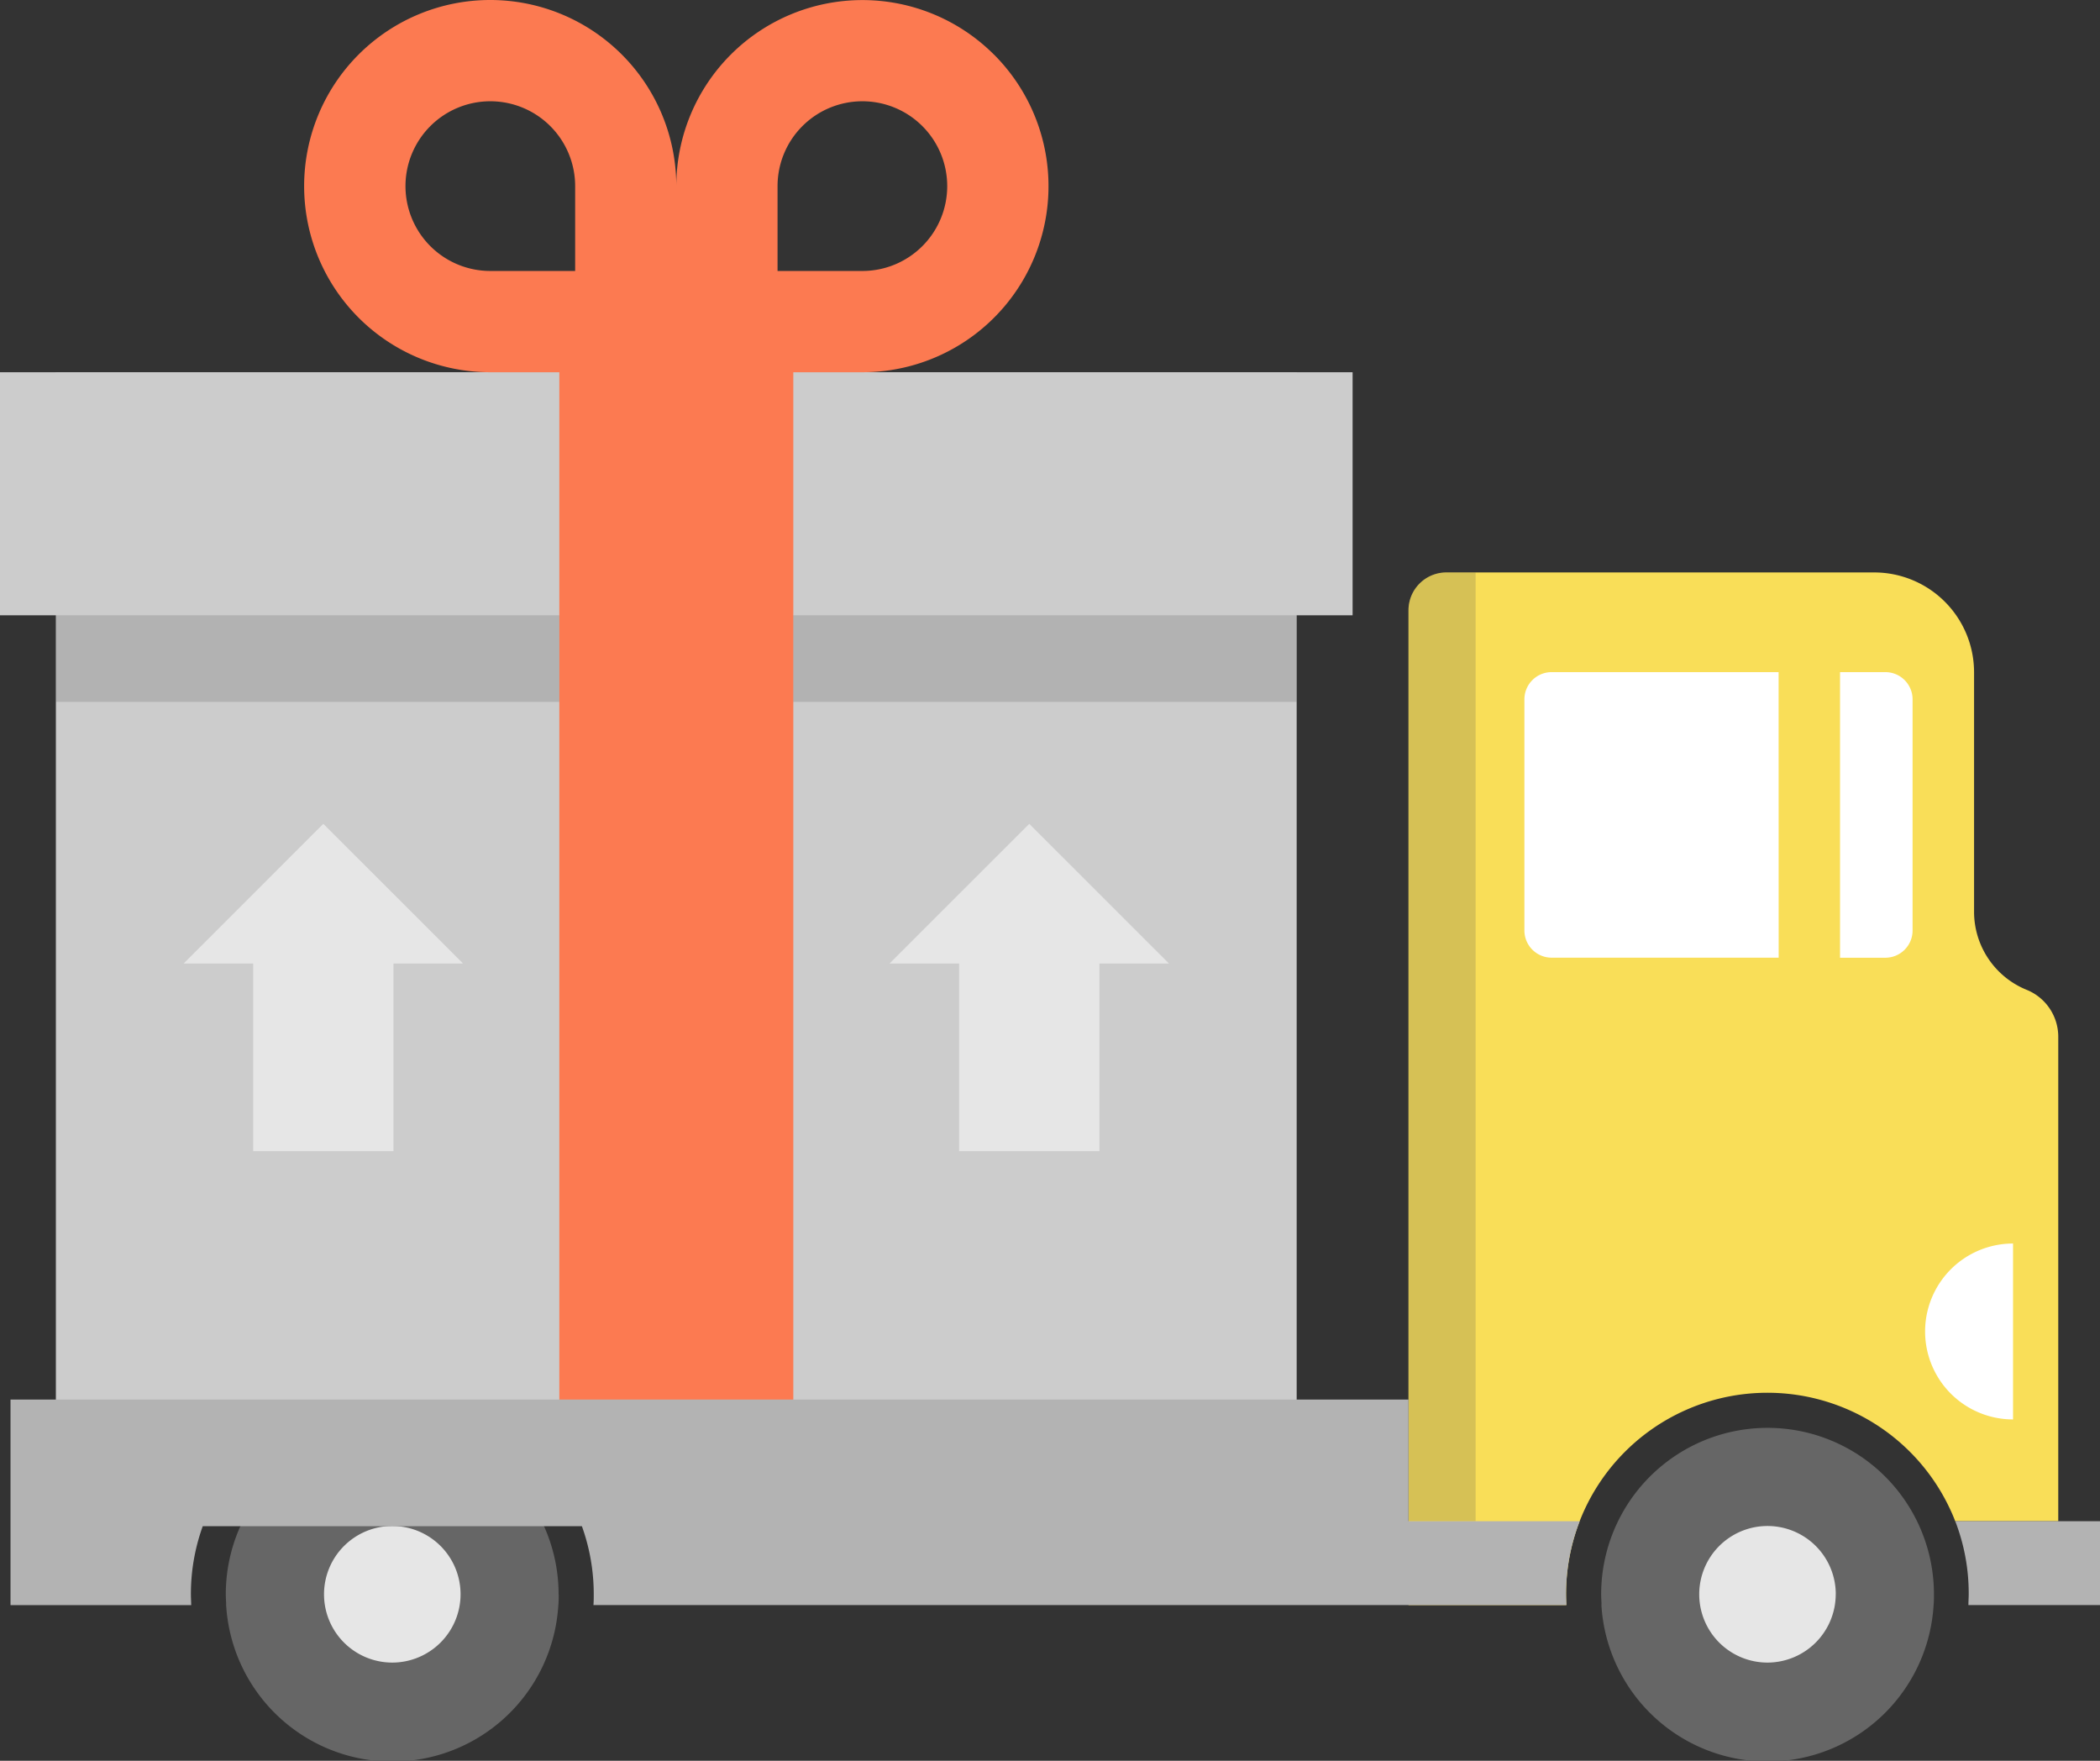 <svg id="Layer_1" data-name="Layer 1" xmlns="http://www.w3.org/2000/svg" viewBox="0 0 423.54 355.05"><rect x="0" y="0" width="423.54" height="355.05" fill="#333333" stroke="none"/><defs><style>.cls-1{fill:#ccc}.cls-2{fill:#fc7a51}.cls-3{fill:#4d4d4d;opacity:.2;isolation:isolate}.cls-4{fill:#e6e6e6}.cls-5{fill:#666}.cls-6{fill:#f9de58}.cls-7{fill:#b3b3b3}.cls-8{fill:#fff}</style></defs><title>delivery-truck2</title><path class="cls-1" d="M11.27 75.06h250.25v208.02H11.27z"/><path class="cls-1" d="M0 75.06h272.8v49.01H0z"/><path class="cls-2" d="M200.46 45.25a37.53 37.53 0 0 0-64.06 26.53 37.53 37.53 0 1 0-37.53 37.53h13.94v208H160v-208h13.94a37.52 37.52 0 0 0 26.53-64.06zM98.87 88.89A17.11 17.11 0 1 1 116 71.78v17.11zm75.06 0h-17.11V71.78a17.11 17.11 0 1 1 17.11 17.11z" transform="translate(0 -34.25)"/><path class="cls-3" d="M11.27 124.07h101.54v17.47H11.27zm148.72 0h101.53v17.47H159.99z"/><path class="cls-4" d="M193.44 187.12h28.3v45h-28.3z"/><path class="cls-4" d="M179.41 194.29h56.36l-28.18-28.17-28.18 28.17zm-128.35-7.17h28.3v45h-28.3z"/><path class="cls-4" d="M37.03 194.29h56.36l-28.18-28.17-28.18 28.17z"/><path class="cls-4" d="M79.12 333.11a22.62 22.62 0 1 1-22.62 22.62 22.65 22.65 0 0 1 22.62-22.62z" transform="translate(0 -34.25)"/><path class="cls-5" d="M112.68 355.73c0 .73 0 1.46-.07 2.18a33.56 33.56 0 0 1-67 0c0-.72-.07-1.45-.07-2.18a33.56 33.56 0 0 1 67.12 0zm-19.79 0a13.77 13.77 0 1 0-13.76 13.77 13.79 13.79 0 0 0 13.76-13.77z" transform="translate(0 -34.25)"/><path class="cls-4" d="M356.47 333.11a22.62 22.62 0 1 1-22.62 22.62 22.65 22.65 0 0 1 22.62-22.62z" transform="translate(0 -34.25)"/><path class="cls-6" d="M415.12 243.23V341h-20.78c-.4-1.06-.86-2.09-1.36-3.11a40.64 40.64 0 0 0-74.39 3.11 40.77 40.77 0 0 0-2.74 14.71c0 .73 0 1.47.06 2.19h-31.84V157.32a7.64 7.64 0 0 1 7.64-7.64H378a20.14 20.14 0 0 1 20.14 20.13v48.28a17 17 0 0 0 10.55 15.73 10.2 10.2 0 0 1 6.43 9.41z" transform="translate(0 -34.25)"/><path class="cls-7" d="M423.54 341v16.9H397c0-.72.06-1.45.06-2.18a40.2 40.2 0 0 0-2.71-14.72z" transform="translate(0 -34.25)"/><path class="cls-5" d="M323 357.91c0-.72-.07-1.45-.07-2.18a33.56 33.56 0 1 1 67.12 0c0 .73 0 1.46-.07 2.17a33.56 33.56 0 0 1-67 0zm47.25-2.18a13.77 13.77 0 1 0-13.77 13.77 13.79 13.79 0 0 0 13.76-13.77z" transform="translate(0 -34.25)"/><path class="cls-3" d="M297.61 149.68V341h-13.54V157.32a7.64 7.64 0 0 1 7.64-7.64h5.9z" transform="translate(0 -34.25)"/><path class="cls-8" d="M406 320.47a17.72 17.72 0 1 1 0-35.47zm-47.28-150.69h-45.78a5.49 5.49 0 0 0-5.49 5.49v46.6a5.49 5.49 0 0 0 5.49 5.49h45.79zm21.53 0h-9.14v57.59h9.14a5.49 5.49 0 0 0 5.49-5.49v-46.6a5.49 5.49 0 0 0-5.49-5.5z" transform="translate(0 -34.25)"/><path class="cls-7" d="M318.6 341h-34.53v-24.54H2.12v41.45h36.44c0-.72-.06-1.45-.06-2.18A40.22 40.22 0 0 1 40.89 342h76.47a40.44 40.44 0 0 1 2.39 13.72c0 .73 0 1.46-.06 2.18h196.23c0-.72-.07-1.45-.07-2.18A40.6 40.6 0 0 1 318.6 341z" transform="translate(0 -34.25)"/></svg>